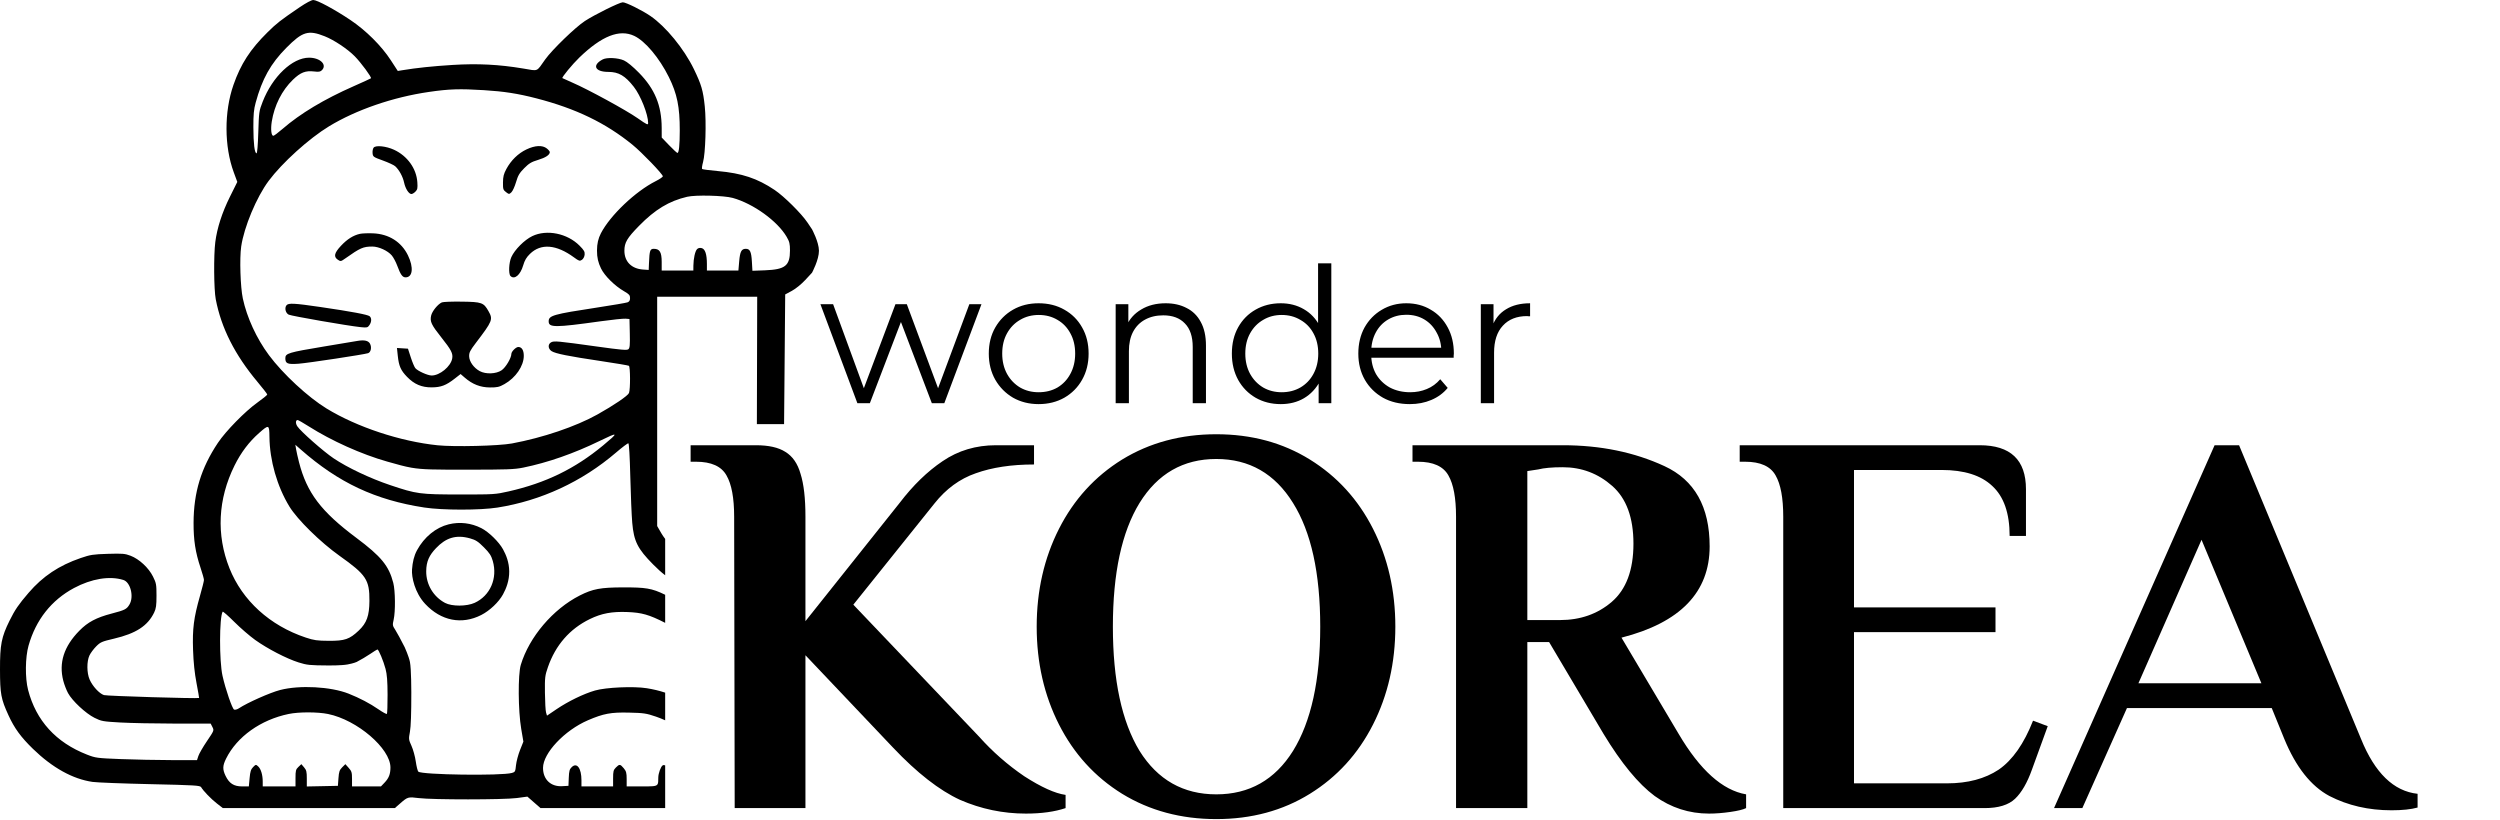 <svg width="192" height="63" viewBox="0 0 192 63" fill="none" xmlns="http://www.w3.org/2000/svg">
<path d="M78.786 62.484C77.03 62.484 75.344 62.132 73.728 61.428C72.14 60.696 70.426 59.359 68.587 57.417L61.858 50.323V62.062H56.424L56.383 39.683C56.383 38.248 56.188 37.192 55.797 36.516C55.407 35.813 54.627 35.461 53.457 35.461H53.039V34.194H58.054C59.03 34.194 59.782 34.363 60.312 34.701C60.869 35.038 61.259 35.602 61.482 36.39C61.733 37.178 61.858 38.276 61.858 39.683V47.706L69.089 38.627C70.12 37.276 71.221 36.207 72.391 35.419C73.589 34.602 74.954 34.194 76.487 34.194H79.413V35.672C77.685 35.672 76.194 35.897 74.94 36.347C73.714 36.77 72.656 37.544 71.764 38.67L65.536 46.439L75.191 56.572C76.222 57.727 77.379 58.74 78.66 59.613C79.97 60.457 81.029 60.936 81.837 61.048V62.062C81.001 62.343 79.984 62.484 78.786 62.484ZM93.411 62.906C90.708 62.906 88.297 62.259 86.18 60.964C84.09 59.669 82.474 57.895 81.331 55.644C80.189 53.392 79.618 50.886 79.618 48.128C79.618 45.369 80.189 42.864 81.331 40.612C82.474 38.36 84.09 36.587 86.18 35.292C88.297 33.997 90.708 33.35 93.411 33.35C96.113 33.35 98.51 33.997 100.6 35.292C102.689 36.587 104.306 38.36 105.448 40.612C106.591 42.864 107.162 45.369 107.162 48.128C107.162 50.886 106.591 53.392 105.448 55.644C104.306 57.895 102.689 59.669 100.6 60.964C98.51 62.259 96.113 62.906 93.411 62.906ZM93.411 61.006C95.946 61.006 97.911 59.894 99.304 57.67C100.697 55.418 101.394 52.237 101.394 48.128C101.394 44.018 100.697 40.851 99.304 38.627C97.911 36.376 95.946 35.25 93.411 35.25C90.875 35.25 88.91 36.376 87.517 38.627C86.152 40.851 85.469 44.018 85.469 48.128C85.469 52.237 86.152 55.418 87.517 57.67C88.91 59.894 90.875 61.006 93.411 61.006ZM131.259 62.484C129.727 62.484 128.333 62.033 127.08 61.133C125.826 60.204 124.516 58.613 123.151 56.361L118.971 49.31H117.299V62.062H111.824V39.683C111.824 38.248 111.629 37.192 111.239 36.516C110.848 35.813 110.068 35.461 108.898 35.461H108.48V34.194H120.016C122.914 34.194 125.519 34.729 127.832 35.799C130.145 36.868 131.301 38.923 131.301 41.963C131.301 45.482 129.044 47.818 124.53 48.972L128.919 56.361C130.563 59.148 132.29 60.696 134.101 61.006V62.062C133.879 62.174 133.475 62.273 132.89 62.357C132.304 62.441 131.761 62.484 131.259 62.484ZM119.807 47.621C121.367 47.621 122.691 47.157 123.778 46.228C124.892 45.271 125.449 43.779 125.449 41.752C125.449 39.754 124.906 38.276 123.819 37.319C122.733 36.361 121.465 35.883 120.016 35.883C119.208 35.883 118.581 35.939 118.135 36.052L117.299 36.179V47.621H119.807ZM136.953 39.683C136.953 38.248 136.758 37.192 136.368 36.516C135.978 35.813 135.197 35.461 134.027 35.461H133.609V34.194H152.041C154.409 34.194 155.594 35.32 155.594 37.572V41.161H154.34C154.34 39.416 153.895 38.135 153.003 37.319C152.139 36.502 150.843 36.094 149.115 36.094H142.387V46.65H153.254V48.55H142.387V60.161H149.533C151.121 60.161 152.446 59.81 153.504 59.106C154.563 58.374 155.44 57.121 156.137 55.348L157.266 55.77L156.053 59.106C155.691 60.119 155.26 60.865 154.758 61.344C154.257 61.822 153.477 62.062 152.418 62.062H136.953V39.683ZM183.665 62.23C181.909 62.23 180.321 61.864 178.9 61.133C177.479 60.373 176.323 58.909 175.431 56.741L174.469 54.377H163.351L159.924 62.062H157.75L170.081 34.194H171.961L181.324 56.741C182.383 59.359 183.832 60.767 185.671 60.964V62.019C185.169 62.16 184.5 62.23 183.665 62.23ZM164.23 52.477H173.676L169.078 41.456L164.23 52.477Z" fill="black"/>
<path d="M65.846 30.964L63.009 23.364H63.983L66.563 30.414H66.119L68.77 23.364H69.644L72.266 30.414H71.822L74.445 23.364H75.376L72.524 30.964H71.564L69.042 24.334H69.343L66.806 30.964H65.846ZM79.765 31.036C79.039 31.036 78.384 30.872 77.802 30.544C77.228 30.206 76.775 29.748 76.44 29.169C76.106 28.58 75.939 27.909 75.939 27.157C75.939 26.394 76.106 25.723 76.44 25.144C76.775 24.565 77.228 24.111 77.802 23.783C78.375 23.455 79.029 23.291 79.765 23.291C80.51 23.291 81.169 23.455 81.742 23.783C82.325 24.111 82.779 24.565 83.104 25.144C83.438 25.723 83.605 26.394 83.605 27.157C83.605 27.909 83.438 28.58 83.104 29.169C82.779 29.748 82.325 30.206 81.742 30.544C81.16 30.872 80.5 31.036 79.765 31.036ZM79.765 30.124C80.309 30.124 80.792 30.003 81.212 29.762C81.632 29.511 81.962 29.164 82.201 28.72C82.449 28.266 82.573 27.745 82.573 27.157C82.573 26.558 82.449 26.037 82.201 25.593C81.962 25.149 81.632 24.806 81.212 24.565C80.792 24.314 80.314 24.189 79.779 24.189C79.244 24.189 78.766 24.314 78.346 24.565C77.926 24.806 77.591 25.149 77.343 25.593C77.095 26.037 76.97 26.558 76.97 27.157C76.97 27.745 77.095 28.266 77.343 28.72C77.591 29.164 77.926 29.511 78.346 29.762C78.766 30.003 79.239 30.124 79.765 30.124ZM89.523 23.291C90.135 23.291 90.669 23.412 91.128 23.653C91.596 23.885 91.959 24.242 92.217 24.724C92.485 25.207 92.618 25.815 92.618 26.548V30.964H91.601V26.65C91.601 25.849 91.4 25.245 90.999 24.84C90.607 24.425 90.053 24.218 89.337 24.218C88.802 24.218 88.334 24.329 87.932 24.551C87.541 24.763 87.235 25.077 87.015 25.492C86.805 25.897 86.7 26.389 86.7 26.968V30.964H85.683V23.364H86.657V25.448L86.499 25.057C86.738 24.507 87.12 24.078 87.646 23.769C88.171 23.45 88.797 23.291 89.523 23.291ZM98.362 31.036C97.645 31.036 97 30.872 96.427 30.544C95.864 30.216 95.419 29.762 95.094 29.183C94.77 28.595 94.607 27.919 94.607 27.157C94.607 26.384 94.77 25.709 95.094 25.13C95.419 24.551 95.864 24.102 96.427 23.783C97 23.455 97.645 23.291 98.362 23.291C99.021 23.291 99.609 23.441 100.124 23.74C100.65 24.039 101.065 24.478 101.371 25.057C101.686 25.627 101.844 26.326 101.844 27.157C101.844 27.977 101.691 28.677 101.385 29.256C101.08 29.835 100.664 30.279 100.139 30.587C99.623 30.887 99.031 31.036 98.362 31.036ZM98.433 30.124C98.968 30.124 99.446 30.003 99.866 29.762C100.296 29.511 100.631 29.164 100.87 28.72C101.118 28.266 101.242 27.745 101.242 27.157C101.242 26.558 101.118 26.037 100.87 25.593C100.631 25.149 100.296 24.806 99.866 24.565C99.446 24.314 98.968 24.189 98.433 24.189C97.908 24.189 97.435 24.314 97.015 24.565C96.594 24.806 96.26 25.149 96.011 25.593C95.763 26.037 95.639 26.558 95.639 27.157C95.639 27.745 95.763 28.266 96.011 28.72C96.26 29.164 96.594 29.511 97.015 29.762C97.435 30.003 97.908 30.124 98.433 30.124ZM101.271 30.964V28.677L101.371 27.142L101.228 25.608V20.222H102.245V30.964H101.271ZM108.274 31.036C107.491 31.036 106.803 30.872 106.211 30.544C105.619 30.206 105.155 29.748 104.821 29.169C104.486 28.58 104.319 27.909 104.319 27.157C104.319 26.404 104.477 25.738 104.792 25.159C105.117 24.58 105.556 24.126 106.111 23.798C106.674 23.46 107.305 23.291 108.002 23.291C108.709 23.291 109.335 23.455 109.879 23.783C110.434 24.102 110.868 24.555 111.184 25.144C111.499 25.723 111.656 26.394 111.656 27.157C111.656 27.205 111.652 27.258 111.642 27.316C111.642 27.364 111.642 27.417 111.642 27.475H105.093V26.708H111.098L110.696 27.012C110.696 26.462 110.577 25.974 110.338 25.55C110.109 25.115 109.793 24.777 109.392 24.536C108.991 24.295 108.528 24.174 108.002 24.174C107.486 24.174 107.023 24.295 106.612 24.536C106.201 24.777 105.881 25.115 105.652 25.55C105.423 25.984 105.308 26.481 105.308 27.041V27.2C105.308 27.779 105.432 28.291 105.681 28.734C105.939 29.169 106.292 29.511 106.741 29.762C107.2 30.003 107.72 30.124 108.303 30.124C108.762 30.124 109.187 30.042 109.579 29.878C109.98 29.714 110.324 29.463 110.61 29.125L111.184 29.791C110.849 30.197 110.429 30.505 109.922 30.718C109.426 30.93 108.876 31.036 108.274 31.036ZM113.727 30.964V23.364H114.702V25.434L114.602 25.072C114.812 24.493 115.165 24.054 115.662 23.755C116.159 23.446 116.775 23.291 117.511 23.291V24.29C117.472 24.29 117.434 24.29 117.396 24.29C117.358 24.28 117.32 24.276 117.281 24.276C116.488 24.276 115.867 24.522 115.418 25.014C114.969 25.497 114.745 26.186 114.745 27.084V30.964H113.727Z" fill="black"/>
<path fill-rule="evenodd" clip-rule="evenodd" d="M20.54 2.486C21.263 1.773 21.511 1.58 23.025 0.549C23.504 0.224 23.925 0 24.06 0C24.354 0 25.697 0.723 26.905 1.532C28.106 2.336 29.299 3.524 30.018 4.632L30.55 5.45L30.897 5.393C31.977 5.214 33.238 5.082 34.767 4.987C36.695 4.868 38.315 4.95 40.185 5.263C40.784 5.363 41.031 5.434 41.216 5.356C41.4 5.279 41.523 5.055 41.869 4.568C42.397 3.825 44.185 2.093 44.919 1.614C45.668 1.124 47.586 0.176 47.828 0.176C48.071 0.175 49.315 0.792 49.952 1.228C51.136 2.04 52.532 3.746 53.288 5.303C53.867 6.497 54 6.949 54.127 8.175C54.253 9.39 54.179 11.782 53.995 12.446C53.921 12.71 53.89 12.95 53.924 12.98C53.958 13.01 54.502 13.081 55.133 13.138C56.982 13.305 58.163 13.698 59.489 14.588C60.218 15.078 61.542 16.39 62.011 17.087L62.363 17.61C62.363 17.61 62.889 18.579 62.895 19.256C62.9 19.948 62.363 20.944 62.363 20.944L61.845 21.503C61.545 21.826 61.11 22.179 60.815 22.338L60.303 22.613L60.24 30C60.233 30.931 60.224 31.787 60.217 32.572H58.128L58.13 31.704L58.153 22.791H54.312H50.471V31.596V40.401L50.79 40.953C50.868 41.089 50.969 41.237 51.085 41.389V44.179C50.794 43.96 50.498 43.691 50.16 43.349C48.967 42.145 48.679 41.57 48.556 40.147C48.508 39.593 48.441 37.998 48.407 36.604C48.368 35.043 48.311 34.06 48.258 34.045C48.21 34.032 47.78 34.355 47.303 34.764C44.694 36.996 41.554 38.452 38.202 38.982C36.869 39.193 33.974 39.191 32.59 38.978C28.827 38.4 26.009 37.078 23.101 34.525L22.682 34.157L22.739 34.5C22.771 34.689 22.873 35.14 22.965 35.501C23.568 37.846 24.656 39.282 27.363 41.304C29.276 42.734 29.865 43.452 30.204 44.767C30.36 45.369 30.376 46.962 30.233 47.588C30.138 48.002 30.145 48.05 30.356 48.371C30.479 48.559 30.807 49.162 31.083 49.712C31.083 49.712 31.397 50.407 31.483 50.837C31.589 51.367 31.589 53.164 31.589 53.164C31.591 54.78 31.555 55.817 31.483 56.199C31.378 56.757 31.383 56.798 31.604 57.286C31.73 57.565 31.878 58.101 31.931 58.477C31.984 58.854 32.072 59.206 32.126 59.261C32.369 59.507 38.502 59.593 39.317 59.362C39.56 59.293 39.581 59.254 39.629 58.769C39.658 58.483 39.797 57.958 39.939 57.602L40.196 56.956L40.03 55.981C39.791 54.578 39.773 51.803 39.997 51.061C40.645 48.918 42.466 46.777 44.528 45.732C45.53 45.225 46.126 45.114 47.867 45.111C49.566 45.109 50.053 45.171 51.085 45.679V47.835C49.84 47.199 49.28 47.05 48.2 47.005C46.998 46.956 46.207 47.103 45.298 47.545C43.756 48.296 42.666 49.546 42.08 51.236C41.854 51.89 41.838 52.023 41.851 53.208C41.858 53.907 41.897 54.588 41.937 54.721L42.009 54.962L42.745 54.464C43.641 53.858 44.823 53.284 45.697 53.031C46.533 52.788 48.672 52.694 49.67 52.855C50.173 52.936 50.638 53.047 51.085 53.195V55.319C50.856 55.214 50.622 55.12 50.384 55.039C49.634 54.783 49.447 54.755 48.301 54.728C46.916 54.696 46.353 54.801 45.156 55.315C43.36 56.087 41.704 57.841 41.704 58.973C41.704 59.857 42.293 60.425 43.163 60.379L43.657 60.352L43.682 59.729C43.704 59.206 43.741 59.074 43.913 58.91C44.312 58.532 44.656 59.003 44.656 59.927V60.396H45.871H47.086V59.779C47.086 59.24 47.113 59.133 47.299 58.946C47.573 58.669 47.631 58.675 47.903 59C48.093 59.229 48.128 59.355 48.128 59.833V60.396H49.289C50.065 60.396 50.365 60.402 50.482 60.257C50.56 60.16 50.556 59.995 50.557 59.714C50.558 59.397 50.748 58.873 50.894 58.781C50.947 58.749 51.014 58.751 51.085 58.78V62.062H48.197H41.511L41.007 61.621L40.503 61.18L39.693 61.289C38.692 61.424 33.219 61.427 32.158 61.293C31.339 61.19 31.312 61.197 30.723 61.712L30.323 62.062H23.718H17.113L16.653 61.704C16.203 61.353 15.619 60.749 15.447 60.456C15.369 60.323 14.977 60.3 11.537 60.223C9.435 60.176 7.443 60.099 7.111 60.051C5.587 59.832 4.026 58.966 2.528 57.51C1.6 56.607 1.106 55.93 0.651 54.934C0.074 53.675 0.004 53.294 0 51.411C-0.004 49.513 0.112 48.922 0.733 47.669C1.15 46.826 1.423 46.426 2.195 45.529C3.288 44.257 4.531 43.428 6.203 42.855C6.946 42.601 7.153 42.569 8.286 42.535C9.409 42.501 9.597 42.516 10.026 42.68C10.692 42.934 11.419 43.609 11.752 44.283C11.999 44.781 12.019 44.889 12.019 45.744C12.019 46.494 11.986 46.735 11.841 47.037C11.349 48.063 10.446 48.651 8.753 49.049C7.814 49.27 7.711 49.315 7.381 49.648C7.185 49.846 6.954 50.158 6.869 50.34C6.655 50.796 6.661 51.682 6.882 52.186C7.109 52.703 7.624 53.264 7.982 53.383C8.198 53.455 15.149 53.665 15.291 53.604C15.301 53.6 15.211 53.085 15.092 52.46C14.944 51.685 14.86 50.878 14.827 49.921C14.771 48.29 14.879 47.448 15.358 45.765C15.527 45.175 15.664 44.623 15.664 44.54C15.664 44.456 15.547 44.037 15.403 43.608C15.005 42.418 14.861 41.489 14.866 40.147C14.876 37.81 15.442 35.949 16.734 34.012C17.335 33.111 18.825 31.589 19.755 30.926C20.179 30.624 20.525 30.342 20.525 30.3C20.525 30.258 20.19 29.823 19.78 29.334C18.035 27.252 16.992 25.188 16.569 22.98C16.425 22.233 16.405 19.597 16.535 18.587C16.674 17.506 17.055 16.327 17.656 15.116L18.225 13.972L17.952 13.232C17.219 11.246 17.21 8.579 17.93 6.52C18.49 4.916 19.216 3.793 20.54 2.486ZM27.245 4.323C26.688 3.758 25.663 3.075 24.938 2.786C23.68 2.285 23.232 2.419 21.99 3.672C20.786 4.887 20.13 6.061 19.635 7.886C19.492 8.412 19.456 8.797 19.459 9.774C19.463 11.039 19.549 11.751 19.701 11.776C19.754 11.784 19.806 11.173 19.837 10.168C19.886 8.601 19.896 8.522 20.171 7.818C20.926 5.88 22.453 4.43 23.736 4.43C24.587 4.43 25.141 4.969 24.723 5.39C24.603 5.512 24.482 5.532 24.131 5.49C23.464 5.411 23.083 5.559 22.497 6.122C21.654 6.935 21.069 8.093 20.871 9.341C20.779 9.927 20.835 10.432 20.992 10.43C21.045 10.43 21.363 10.192 21.697 9.902C23.061 8.72 24.887 7.624 27.165 6.62C27.87 6.309 28.466 6.035 28.489 6.012C28.559 5.941 27.727 4.812 27.245 4.323ZM51.367 5.917C50.638 4.447 49.548 3.15 48.709 2.756C47.573 2.222 46.219 2.756 44.493 4.42C43.959 4.935 43.13 5.942 43.192 5.999C43.209 6.015 43.557 6.171 43.965 6.347C45.153 6.86 48.084 8.459 48.966 9.075C49.706 9.593 49.777 9.625 49.777 9.442C49.777 8.788 49.201 7.337 48.676 6.667C48.006 5.812 47.511 5.522 46.718 5.522C45.682 5.522 45.45 5.002 46.29 4.562C46.608 4.396 47.462 4.437 47.916 4.639C48.167 4.751 48.6 5.108 49.08 5.598C50.291 6.834 50.812 8.1 50.818 9.818L50.82 10.563L51.388 11.155C51.701 11.48 51.988 11.746 52.027 11.746C52.143 11.746 52.205 11.152 52.206 10.021C52.208 8.203 52.003 7.2 51.367 5.917ZM41.184 7.55C39.769 7.185 38.709 7.02 37.178 6.925C35.306 6.808 34.496 6.834 32.938 7.061C30.181 7.461 27.361 8.432 25.275 9.697C23.737 10.631 21.671 12.497 20.631 13.894C19.7 15.143 18.739 17.442 18.523 18.939C18.392 19.841 18.462 22.054 18.649 22.922C18.965 24.392 19.704 25.997 20.655 27.276C21.728 28.719 23.66 30.508 25.082 31.375C27.426 32.804 30.751 33.904 33.609 34.198C34.897 34.33 38.307 34.246 39.317 34.058C41.691 33.616 44.214 32.761 45.871 31.838C47.139 31.131 48.228 30.391 48.307 30.181C48.418 29.888 48.411 28.163 48.299 28.093C48.25 28.062 47.283 27.899 46.151 27.73C43.638 27.356 42.647 27.155 42.358 26.965C42.081 26.781 42.065 26.431 42.326 26.29C42.553 26.167 42.822 26.192 45.849 26.614C47.709 26.874 48.152 26.912 48.26 26.821C48.369 26.73 48.389 26.511 48.369 25.605L48.344 24.5L48.041 24.475C47.874 24.461 47.014 24.551 46.131 24.674C42.619 25.165 42.138 25.166 42.138 24.68C42.138 24.231 42.474 24.135 45.871 23.617C47.04 23.439 48.085 23.26 48.193 23.22C48.334 23.166 48.388 23.075 48.388 22.889C48.388 22.671 48.319 22.593 47.932 22.37C47.213 21.957 46.435 21.188 46.159 20.619C45.942 20.171 45.847 19.787 45.849 19.241C45.851 18.714 45.943 18.315 46.151 17.913C46.866 16.536 48.803 14.694 50.363 13.91C50.661 13.76 50.905 13.593 50.905 13.539C50.905 13.377 49.298 11.707 48.579 11.121C46.515 9.44 44.228 8.336 41.184 7.55ZM28.613 11.761C28.598 11.602 28.636 11.411 28.697 11.337C28.86 11.138 29.66 11.223 30.262 11.502C31.289 11.978 31.981 12.942 32.052 13.994C32.083 14.454 32.062 14.559 31.905 14.717C31.805 14.819 31.666 14.902 31.598 14.902C31.398 14.902 31.135 14.49 31.035 14.021C30.938 13.563 30.652 13.04 30.349 12.766C30.249 12.676 29.824 12.479 29.404 12.327C28.669 12.061 28.64 12.04 28.613 11.761ZM38.889 12.978C39.247 12.314 39.793 11.781 40.425 11.479C41.09 11.161 41.658 11.133 41.996 11.402C42.122 11.502 42.225 11.627 42.225 11.68C42.225 11.894 41.905 12.107 41.322 12.282C40.813 12.435 40.629 12.545 40.26 12.917C39.891 13.29 39.782 13.476 39.631 13.989C39.531 14.331 39.369 14.683 39.272 14.772C39.101 14.928 39.09 14.928 38.86 14.753C38.644 14.588 38.623 14.523 38.629 14.011C38.633 13.564 38.686 13.355 38.889 12.978ZM60.415 18.189C59.712 16.979 57.854 15.638 56.273 15.2C55.598 15.013 53.427 14.959 52.771 15.113C51.385 15.439 50.311 16.087 49.079 17.344C48.157 18.285 47.954 18.63 47.954 19.256C47.954 20.09 48.499 20.64 49.386 20.701L49.82 20.731L49.842 20.205C49.881 19.238 49.925 19.109 50.215 19.109C50.664 19.109 50.818 19.366 50.818 20.117V20.775H52.033H53.249L53.252 20.402C53.258 19.852 53.384 19.286 53.535 19.133C53.622 19.046 53.745 19.018 53.889 19.055C54.156 19.123 54.289 19.526 54.29 20.271L54.29 20.775H55.499H56.709L56.77 20.068C56.835 19.315 56.944 19.109 57.28 19.109C57.597 19.109 57.702 19.33 57.745 20.089L57.786 20.796L58.756 20.759C60.303 20.699 60.67 20.408 60.67 19.241C60.67 18.72 60.632 18.561 60.415 18.189ZM26.188 18.876C26.665 18.367 27.131 18.073 27.643 17.959C27.81 17.922 28.265 17.904 28.654 17.92C29.865 17.97 30.828 18.578 31.33 19.61C31.782 20.539 31.699 21.301 31.147 21.301C30.909 21.301 30.761 21.093 30.506 20.401C30.404 20.123 30.217 19.772 30.092 19.622C29.788 19.257 29.088 18.936 28.598 18.935C27.897 18.935 27.664 19.037 26.525 19.843C26.184 20.085 26.161 20.09 25.951 19.951C25.604 19.721 25.667 19.432 26.188 18.876ZM39.272 19.744C39.528 19.173 40.279 18.422 40.88 18.133C41.987 17.6 43.569 17.92 44.509 18.867C44.857 19.217 44.922 19.333 44.9 19.561C44.884 19.72 44.796 19.886 44.69 19.956C44.525 20.067 44.467 20.049 44.082 19.767C42.722 18.771 41.543 18.677 40.702 19.497C40.43 19.762 40.295 19.99 40.181 20.38C39.964 21.124 39.509 21.503 39.204 21.196C39.042 21.031 39.082 20.166 39.272 19.744ZM33.11 24.243C33.186 23.901 33.625 23.36 33.936 23.223C34.031 23.181 34.722 23.155 35.47 23.166C37.006 23.188 37.142 23.236 37.515 23.895C37.877 24.534 37.831 24.649 36.541 26.342C36.101 26.921 36.024 27.075 36.031 27.367C36.042 27.773 36.386 28.253 36.844 28.502C37.312 28.755 38.105 28.724 38.524 28.436C38.839 28.221 39.271 27.495 39.273 27.18C39.274 26.999 39.624 26.648 39.804 26.648C40.074 26.648 40.229 26.898 40.227 27.334C40.223 28.112 39.601 29.018 38.74 29.5C38.338 29.725 38.188 29.759 37.625 29.756C36.894 29.752 36.285 29.515 35.696 29.005L35.374 28.726L34.911 29.087C34.254 29.598 33.866 29.745 33.154 29.75C32.385 29.755 31.816 29.513 31.263 28.944C30.78 28.448 30.631 28.11 30.549 27.322L30.486 26.725L30.909 26.752L31.332 26.779L31.549 27.448C31.668 27.816 31.824 28.187 31.896 28.273C32.078 28.492 32.844 28.837 33.149 28.839C33.774 28.841 34.615 28.148 34.728 27.539C34.801 27.148 34.661 26.878 33.887 25.903C33.127 24.946 33.009 24.694 33.11 24.243ZM22.176 24.166C21.93 24.047 21.836 23.649 22.005 23.443C22.155 23.261 22.597 23.284 24.605 23.578C26.994 23.928 28.237 24.161 28.387 24.286C28.552 24.425 28.544 24.721 28.368 24.974C28.236 25.164 28.185 25.175 27.684 25.123C26.707 25.022 22.399 24.273 22.176 24.166ZM24.873 26.612C26.182 26.394 27.35 26.199 27.469 26.179C27.979 26.092 28.285 26.161 28.413 26.391C28.564 26.665 28.487 27.054 28.267 27.125C27.938 27.23 23.657 27.879 22.936 27.933C22.081 27.996 21.914 27.927 21.914 27.509C21.914 27.136 22.147 27.066 24.873 26.612ZM29.736 35.449C27.767 34.891 25.457 33.854 23.71 32.744C23.289 32.477 22.907 32.258 22.86 32.258C22.698 32.258 22.684 32.51 22.834 32.74C23.084 33.126 24.836 34.672 25.621 35.199C26.688 35.916 28.418 36.736 29.949 37.251C32.01 37.944 32.226 37.973 35.325 37.976C37.937 37.978 38.046 37.971 39.057 37.741C41.913 37.093 44.155 36.002 46.32 34.208C47.546 33.191 47.513 33.152 46.041 33.869C44.073 34.828 42.063 35.529 40.185 35.912C39.506 36.05 38.94 36.071 35.845 36.071C33.379 36.071 32.472 36.072 31.591 35.918C31.07 35.827 30.557 35.681 29.736 35.449ZM22.227 38.903C21.281 37.353 20.713 35.37 20.693 33.545C20.682 32.6 20.652 32.589 19.901 33.251C19.122 33.937 18.51 34.748 18.012 35.752C16.735 38.331 16.6 41.072 17.623 43.642C18.612 46.123 20.727 48.045 23.476 48.963C24.114 49.176 24.356 49.21 25.256 49.215C26.481 49.221 26.842 49.097 27.55 48.428C28.163 47.849 28.364 47.293 28.372 46.152C28.383 44.529 28.127 44.141 26.08 42.689C24.607 41.643 22.839 39.906 22.227 38.903ZM32.028 42.257C32.578 41.244 33.475 40.51 34.457 40.269C35.306 40.06 36.183 40.163 36.969 40.563C37.537 40.852 38.317 41.614 38.631 42.185C38.877 42.634 39.099 43.187 39.108 43.873C39.118 44.592 38.877 45.199 38.63 45.649C38.303 46.246 37.614 46.899 36.96 47.232C35.46 47.997 33.87 47.682 32.653 46.379C31.853 45.522 31.599 44.311 31.643 43.74C31.686 43.169 31.791 42.693 32.028 42.257ZM37.162 42.033C36.715 41.584 36.54 41.471 36.1 41.347C34.993 41.036 34.221 41.325 33.485 42.099C32.969 42.643 32.74 43.104 32.733 43.873C32.724 44.888 33.284 45.828 34.179 46.303C34.703 46.581 35.84 46.578 36.453 46.298C37.648 45.751 38.228 44.413 37.846 43.084C37.725 42.666 37.6 42.473 37.162 42.033ZM9.94 46.431C10.302 45.832 10.026 44.714 9.475 44.541C8.423 44.212 7.026 44.441 5.682 45.161C3.947 46.092 2.756 47.6 2.193 49.581C1.936 50.486 1.92 52.071 2.158 52.989C2.771 55.346 4.298 57.024 6.679 57.953C7.347 58.213 7.443 58.226 9.283 58.298C10.334 58.339 12.08 58.374 13.162 58.376L15.13 58.38L15.235 58.059C15.293 57.882 15.589 57.369 15.894 56.918C16.444 56.105 16.447 56.096 16.314 55.837L16.181 55.575L13.427 55.572C11.912 55.57 10.031 55.532 9.247 55.488C7.899 55.412 7.789 55.392 7.261 55.13C6.582 54.792 5.545 53.825 5.224 53.228C5.097 52.993 4.934 52.569 4.861 52.285C4.504 50.901 4.908 49.643 6.097 48.436C6.748 47.775 7.395 47.432 8.57 47.123C9.595 46.855 9.723 46.79 9.94 46.431ZM22.928 50.873C22 50.579 20.548 49.826 19.598 49.148C19.181 48.85 18.458 48.225 17.991 47.758C17.524 47.292 17.123 46.941 17.1 46.978C16.841 47.402 16.834 50.771 17.09 51.908C17.322 52.941 17.839 54.443 17.981 54.498C18.056 54.527 18.219 54.483 18.344 54.4C18.997 53.968 20.739 53.194 21.511 52.993C23.011 52.602 25.401 52.73 26.775 53.273C27.616 53.606 28.411 54.023 29.069 54.478C29.392 54.702 29.682 54.859 29.713 54.828C29.744 54.797 29.767 54.133 29.765 53.354C29.761 52.297 29.722 51.793 29.609 51.367C29.451 50.77 29.079 49.877 28.988 49.877C28.959 49.877 28.713 50.03 28.441 50.216C28.169 50.402 27.697 50.681 27.393 50.837C27.393 50.837 27.172 50.942 26.694 51.03C26.217 51.118 25.239 51.108 25.239 51.108C23.779 51.099 23.576 51.078 22.928 50.873ZM29.986 58.943C29.986 57.482 27.433 55.293 25.194 54.835C24.392 54.671 22.957 54.67 22.174 54.832C20.022 55.278 18.199 56.578 17.364 58.261C17.092 58.809 17.084 59.084 17.322 59.582C17.603 60.167 17.959 60.396 18.59 60.396H19.111L19.17 59.761C19.216 59.252 19.27 59.083 19.439 58.911C19.645 58.703 19.655 58.702 19.827 58.859C20.038 59.051 20.177 59.513 20.177 60.024L20.178 60.396H21.436H22.695V59.754C22.695 59.177 22.718 59.09 22.919 58.899L23.144 58.687L23.354 58.933C23.532 59.142 23.563 59.27 23.563 59.79V60.401L24.757 60.377L25.95 60.352L25.994 59.763C26.03 59.264 26.075 59.135 26.28 58.93L26.524 58.687L26.779 58.973C27.007 59.228 27.035 59.322 27.035 59.828V60.396H28.146H29.258L29.53 60.111C29.865 59.761 29.986 59.45 29.986 58.943Z" fill="black"/>
</svg>
